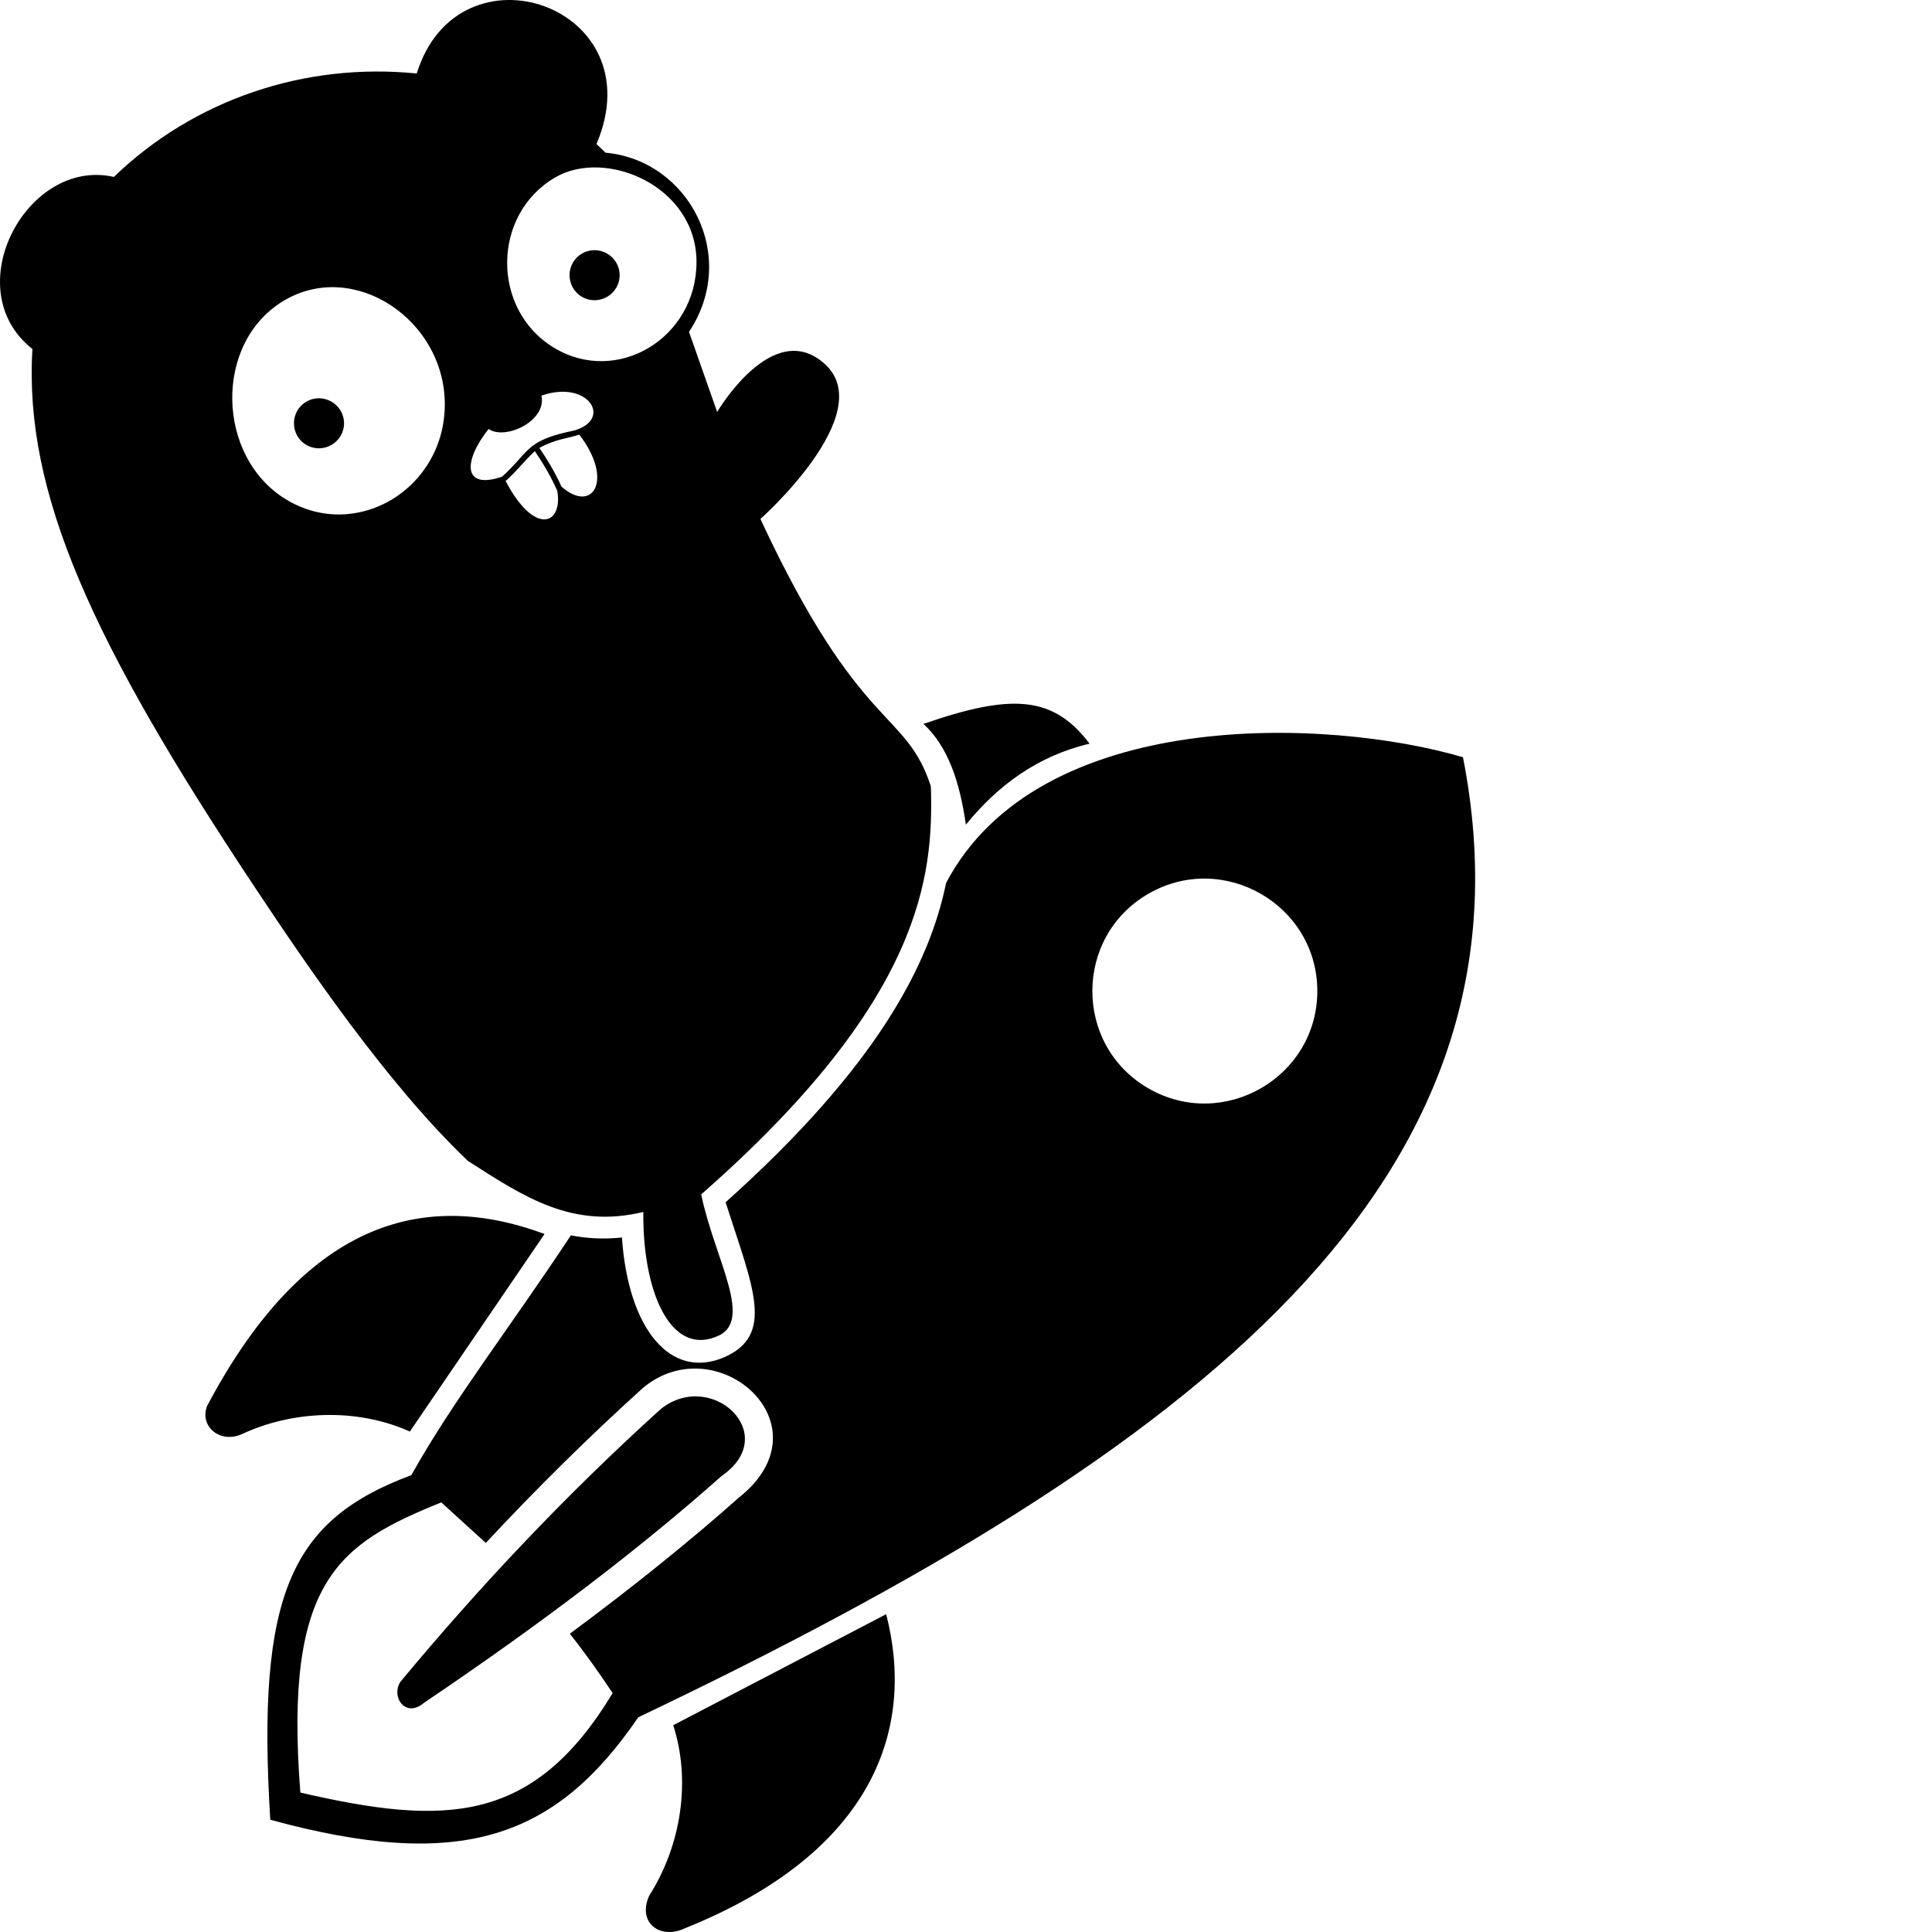 <svg xmlns="http://www.w3.org/2000/svg" version="1.1" viewBox="0 0 512 512" fill="currentColor"><path fill="currentColor" d="M288.747 197.076c-13.943 3.31-24.39 11.175-32.78 21.463c-1.593-11.155-4.673-20.668-11.244-26.697c23.392-8.113 34.382-7.492 44.024 5.234M110.442 19.479C80.736 16.482 51.44 26.38 30.175 46.887C7.12 41.657-11.582 76.607 8.593 92.49c-2.316 38.27 16.003 77.97 58.517 142.013c13.983 21.064 35.392 52.676 56.877 73.139c15.103 9.722 27.779 18.062 46.503 13.534c-.229 20.907 7.072 37.988 19.224 33.089c10.483-3.793-.376-20.562-3.886-37.742c58.697-51.497 61.607-84.423 60.86-108.14c-6.726-20.609-18.641-13.869-45.17-70.847c0 0 31.481-27.945 17.088-41.05c-13.794-12.558-28.548 12.696-28.548 12.696l-7.465-21.23c13.388-20.133-.102-45.478-22.109-47.488l-2.418-2.282c15.636-36.69-36.587-54.472-47.624-18.703m-1.822 359.893l35.69-52.344c-35.308-13.136-65.482.255-89.464 45.646c-1.99 5.468 3.594 10.018 9.403 7.316c12.849-5.978 29.86-7.116 44.37-.618m69.79 77.83c4.671 14.374 2.291 31.59-6.377 45.195c-3.203 7.222 2.93 11.65 9.39 8.654c50.801-20.394 61.1-53.554 53.42-83.27zm72.318-223.215c-4.403 21.459-18.17 48.57-58.442 84.633c7.207 22.463 13.192 35.12-.387 41.081c-14.16 6.019-25.399-7.358-27.081-31.749c-4.924.508-9.366.24-13.525-.57c-16.582 25.049-31.149 43.667-42.287 63.546c-31.813 11.86-41.078 31.346-37.379 91.323c50.26 13.741 75.47 5.157 97.522-27.152c148.753-70.897 240.48-142.35 218.556-254.43c-35.986-10.56-112.375-13.381-136.977 33.318m-80.346 133.834c19.563-16.356 49.664 9.868 25.417 29.067c-13.095 11.632-28.082 23.695-44.778 36.061c3.745 4.756 7.448 9.886 11.336 15.733c-21.121 35.02-44.678 35.156-82.764 26.367c-4.394-56.396 10.254-65.917 37.354-76.903l11.798 10.744c13.458-14.446 27.324-28.13 41.637-41.07m133.972-79.38c-19.827-11.431-19.827-40.163 0-51.594c19.828-11.43 44.747 2.935 44.747 25.797s-24.92 37.227-44.747 25.796M75.904 132.41c-18.599-11.204-19.402-41.452-.803-52.656s42.777 4.962 42.777 27.37s-23.375 36.491-41.974 25.287m70.943-40.233c-16.72-10.073-16.57-35.362.304-45.173c13.412-7.798 37.428 2.297 37.428 22.442s-21.013 32.803-37.732 22.73m-5.116 27.38c1.895 2.78 4.237 6.576 5.962 10.555c1.506 9.015-6.052 11.957-13.703-2.649c2.768-2.361 4.569-4.936 7.74-7.905m11.788-4.373c9.212 11.906 3.616 21.115-4.72 13.773c-1.746-3.903-4.01-7.558-5.86-10.259c4.405-2.403 7.615-2.505 10.58-3.514m-20.457 11.145c-10.714 3.625-10.152-4.398-3.57-12.651c4.319 3.058 15.467-2.045 13.996-8.831c12.33-4.326 18.972 6.2 8.781 9.214c-13.16 2.71-11.628 5.367-19.207 12.268m-41.89-14.152c0-5.09-5.547-8.287-9.96-5.743c-4.414 2.545-4.414 8.94 0 11.485c4.413 2.545 9.96-.653 9.96-5.742m73.037-39.244c0-5.09-5.547-8.287-9.96-5.743s-4.414 8.94 0 11.485s9.96-.653 9.96-5.742m10.963 300.425c-25.078 22.67-47.9 46.88-69 72.267c-2.689 3.979 1.25 9.873 6.224 5.614c31.365-21.143 57.552-41.154 78.838-60.093c16.022-11.033-2.642-28.394-16.062-17.788"/></svg>